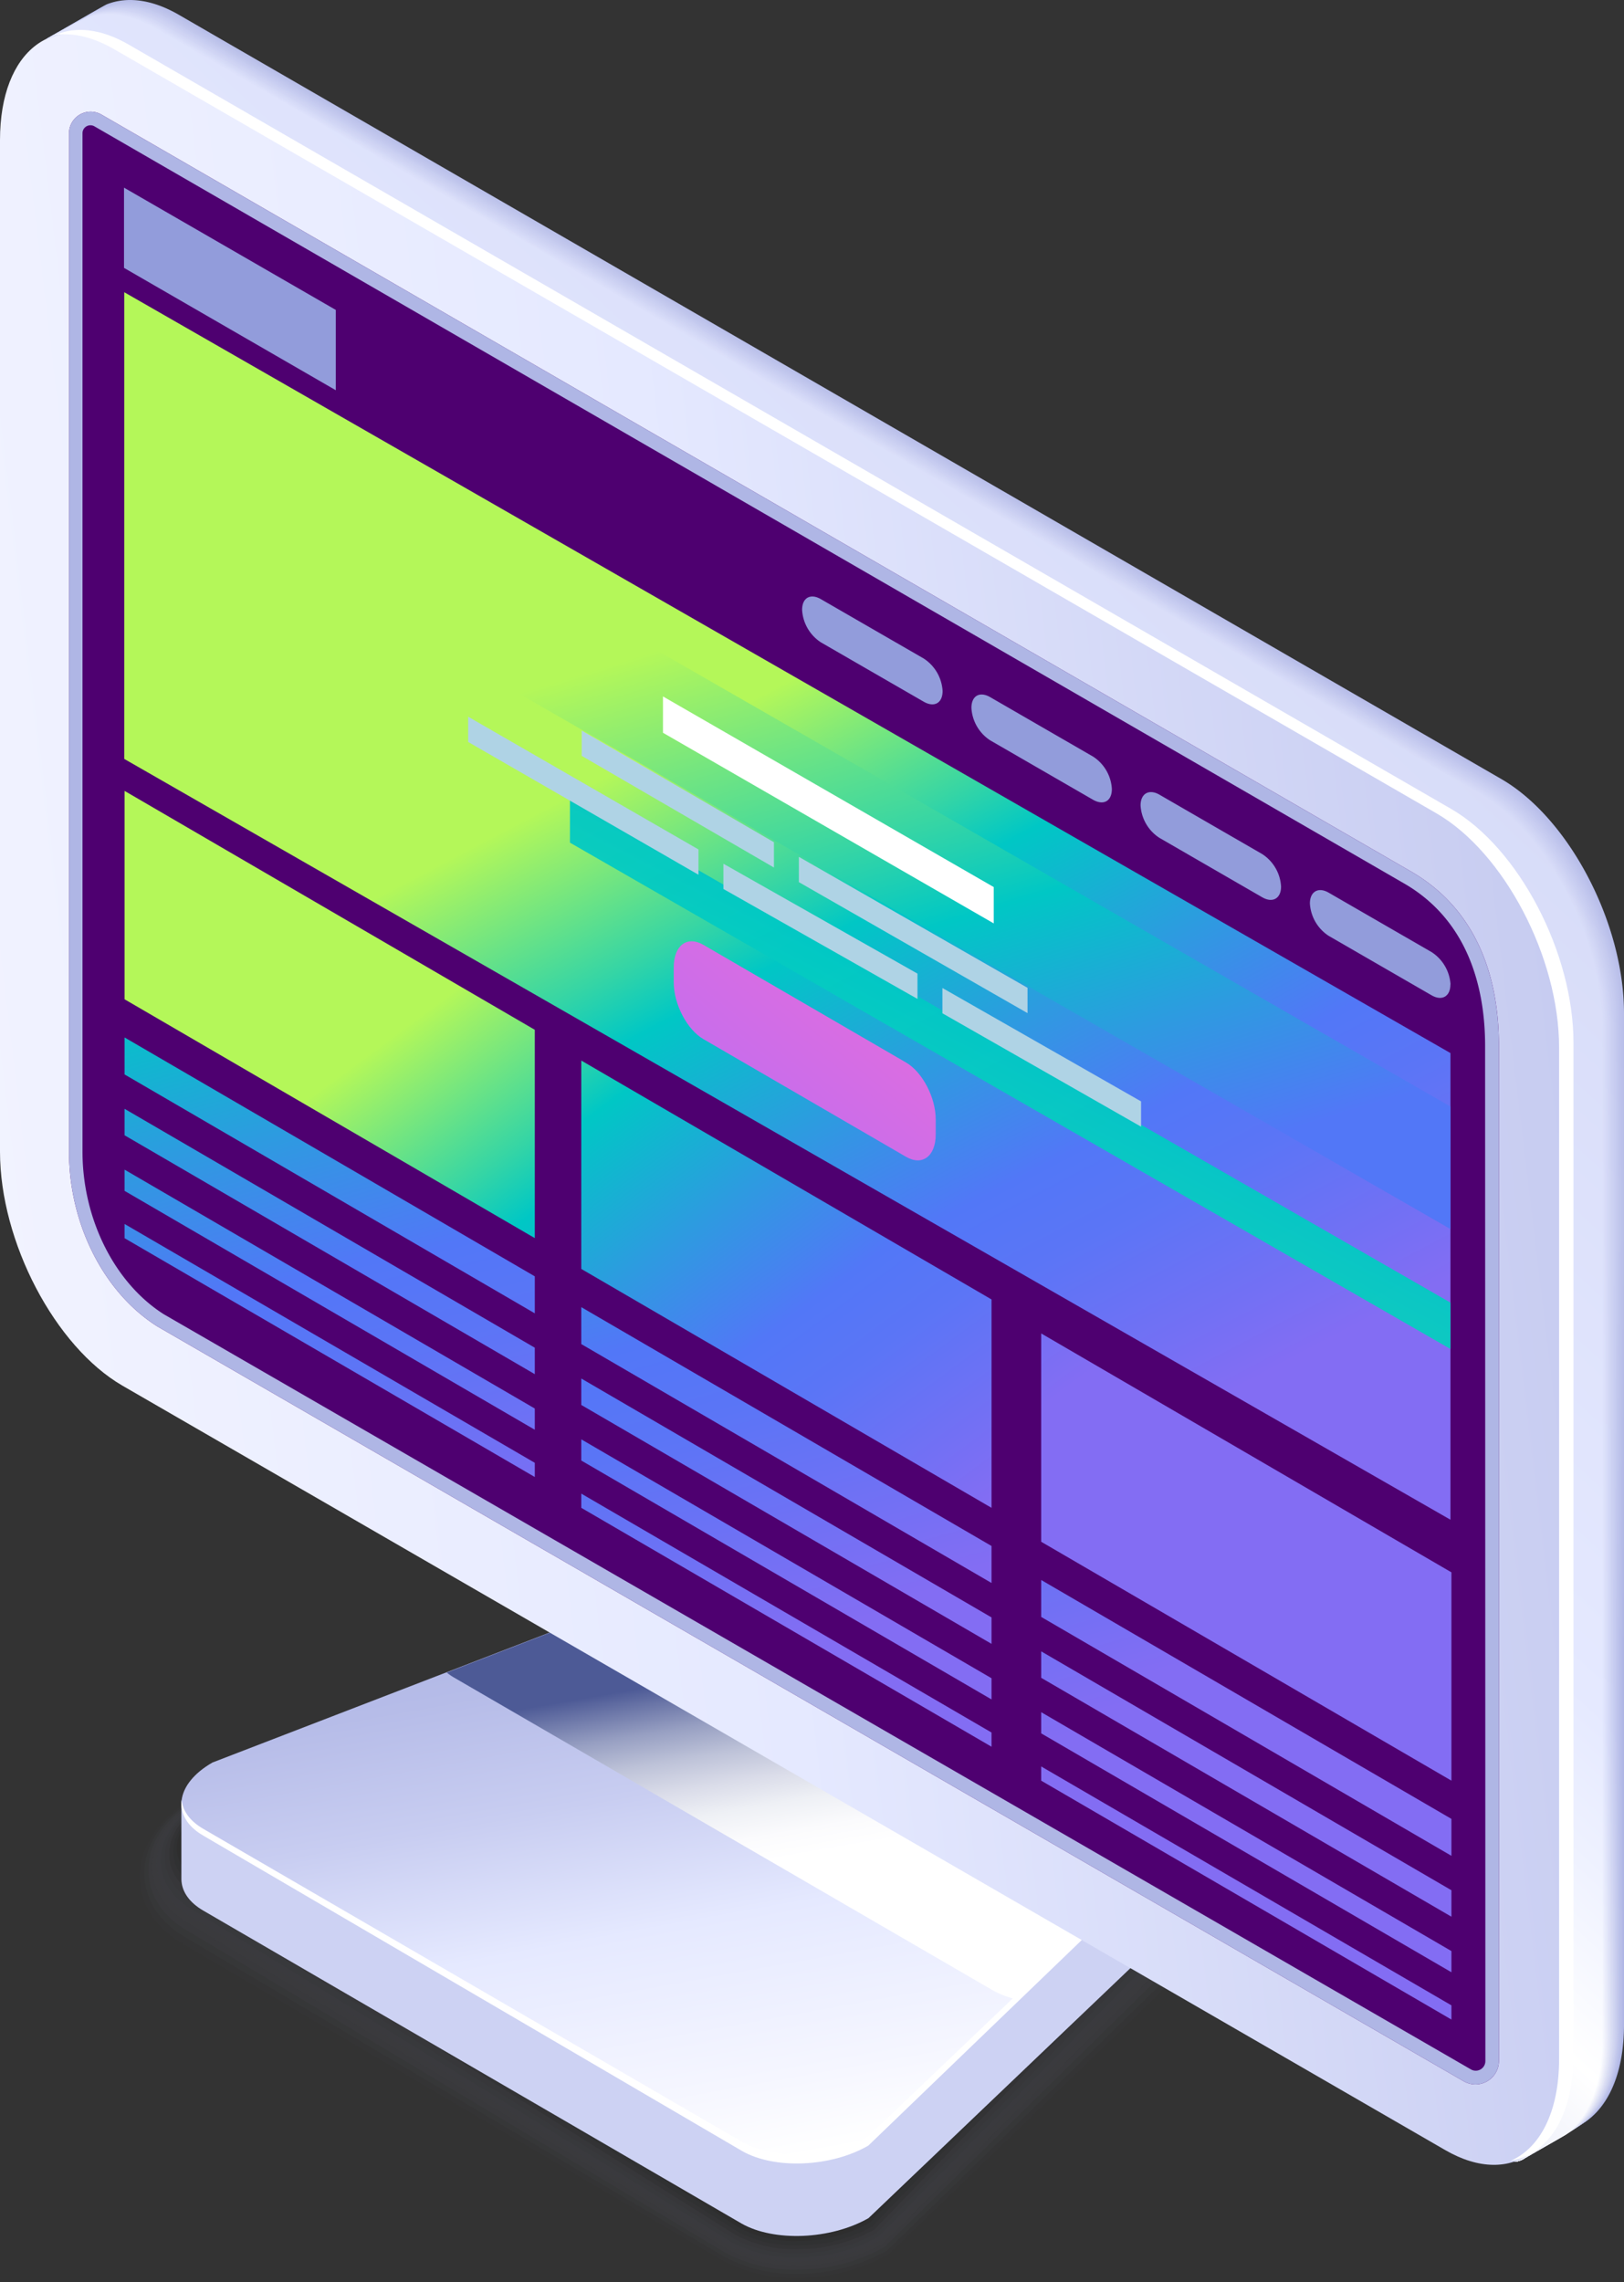 <svg xmlns="http://www.w3.org/2000/svg" xmlns:xlink="http://www.w3.org/1999/xlink" width="280.145" height="393.561" viewBox="0 0 280.145 393.561">
  <rect x="0" y="0" width="280.145" height="393.561" fill="#333333" stroke="none"/>
  <defs>
    <linearGradient id="linear-gradient" x1="20.508" y1="0.5" x2="19.454" y2="0.5" gradientUnits="objectBoundingBox">
      <stop offset="0" stop-color="#cdd2f3"/>
      <stop offset="0.43" stop-color="#e5e9ff"/>
      <stop offset="0.48" stop-color="#eff2ff"/>
      <stop offset="0.54" stop-color="#fff"/>
      <stop offset="0.59" stop-color="#ebedf9"/>
      <stop offset="0.7" stop-color="#b9bfe8"/>
      <stop offset="0.72" stop-color="#afb6e5"/>
      <stop offset="0.91" stop-color="#afb6e5"/>
      <stop offset="0.95" stop-color="#bac0ea"/>
      <stop offset="1" stop-color="#cdd2f3"/>
    </linearGradient>
    <linearGradient id="linear-gradient-2" x1="0.613" y1="-0.009" x2="0.892" y2="0.896" gradientUnits="objectBoundingBox">
      <stop offset="0" stop-color="#afb6e5"/>
      <stop offset="0.14" stop-color="#b6bce8"/>
      <stop offset="0.35" stop-color="#c8cdf1"/>
      <stop offset="0.58" stop-color="#e5e9ff"/>
      <stop offset="0.86" stop-color="#f5f6ff"/>
      <stop offset="1" stop-color="#fff"/>
    </linearGradient>
    <linearGradient id="linear-gradient-3" x1="0.393" y1="0.15" x2="0.555" y2="0.69" gradientUnits="objectBoundingBox">
      <stop offset="0.18" stop-color="#4d5a96"/>
      <stop offset="0.25" stop-color="#6a75a7"/>
      <stop offset="0.36" stop-color="#979fc2"/>
      <stop offset="0.48" stop-color="#bdc2d8"/>
      <stop offset="0.6" stop-color="#dadce9"/>
      <stop offset="0.71" stop-color="#eef0f5"/>
      <stop offset="0.83" stop-color="#fbfbfd"/>
      <stop offset="0.93" stop-color="#fff"/>
    </linearGradient>
    <linearGradient id="linear-gradient-4" x1="1.723" y1="0.308" x2="-0.447" y2="0.659" xlink:href="#linear-gradient-2"/>
    <linearGradient id="linear-gradient-5" x1="14.68" y1="0.004" x2="13.707" y2="1.066" gradientUnits="objectBoundingBox">
      <stop offset="0.01" stop-color="#273b98"/>
      <stop offset="0.23" stop-color="#2f2ba2"/>
      <stop offset="0.4" stop-color="#361cac"/>
      <stop offset="0.77" stop-color="#440b89"/>
      <stop offset="1" stop-color="#4e0070"/>
    </linearGradient>
    <linearGradient id="linear-gradient-6" x1="0.688" y1="-0.09" x2="-0.049" y2="0.989" gradientUnits="objectBoundingBox">
      <stop offset="0" stop-color="#b3bae7"/>
      <stop offset="0.19" stop-color="#b7bde9"/>
      <stop offset="0.28" stop-color="#bac0e9"/>
      <stop offset="0.41" stop-color="#afb6e5"/>
      <stop offset="0.91" stop-color="#afb6e5"/>
      <stop offset="1" stop-color="#b3bae7"/>
    </linearGradient>
    <linearGradient id="linear-gradient-7" x1="0.689" y1="-0.09" x2="-0.049" y2="0.989" gradientUnits="objectBoundingBox">
      <stop offset="0" stop-color="#b4bbe8"/>
      <stop offset="0.19" stop-color="#b9beea"/>
      <stop offset="0.28" stop-color="#bcc2ea"/>
      <stop offset="0.41" stop-color="#b2b8e6"/>
      <stop offset="0.43" stop-color="#b2b8e6"/>
      <stop offset="0.54" stop-color="#b3b9e6"/>
      <stop offset="0.72" stop-color="#afb6e5"/>
      <stop offset="0.91" stop-color="#afb6e5"/>
      <stop offset="1" stop-color="#b4bbe8"/>
    </linearGradient>
    <linearGradient id="linear-gradient-8" x1="0.69" y1="-0.09" x2="-0.049" y2="0.989" gradientUnits="objectBoundingBox">
      <stop offset="0" stop-color="#b5bce8"/>
      <stop offset="0.19" stop-color="#bac0ea"/>
      <stop offset="0.28" stop-color="#bdc3eb"/>
      <stop offset="0.41" stop-color="#b4bbe7"/>
      <stop offset="0.43" stop-color="#b4bbe7"/>
      <stop offset="0.54" stop-color="#b7bde7"/>
      <stop offset="0.72" stop-color="#afb6e5"/>
      <stop offset="0.91" stop-color="#afb6e5"/>
      <stop offset="1" stop-color="#b5bce8"/>
    </linearGradient>
    <linearGradient id="linear-gradient-9" x1="0.691" y1="-0.09" x2="-0.048" y2="0.989" gradientUnits="objectBoundingBox">
      <stop offset="0" stop-color="#b7bde9"/>
      <stop offset="0.19" stop-color="#bcc1eb"/>
      <stop offset="0.28" stop-color="#bfc5ec"/>
      <stop offset="0.41" stop-color="#b7bde9"/>
      <stop offset="0.43" stop-color="#b7bde9"/>
      <stop offset="0.54" stop-color="#bac0e9"/>
      <stop offset="0.72" stop-color="#afb6e5"/>
      <stop offset="0.91" stop-color="#afb6e5"/>
      <stop offset="1" stop-color="#b7bde9"/>
    </linearGradient>
    <linearGradient id="linear-gradient-10" x1="0.691" y1="-0.091" x2="-0.048" y2="0.99" gradientUnits="objectBoundingBox">
      <stop offset="0" stop-color="#b8bfe9"/>
      <stop offset="0.19" stop-color="#bdc3ec"/>
      <stop offset="0.28" stop-color="#c1c6ec"/>
      <stop offset="0.41" stop-color="#b9c0ea"/>
      <stop offset="0.43" stop-color="#b9c0ea"/>
      <stop offset="0.54" stop-color="#bec4ea"/>
      <stop offset="0.72" stop-color="#afb6e5"/>
      <stop offset="0.91" stop-color="#afb6e5"/>
      <stop offset="1" stop-color="#b8bfe9"/>
    </linearGradient>
    <linearGradient id="linear-gradient-11" x1="0.692" y1="-0.091" x2="-0.048" y2="0.99" gradientUnits="objectBoundingBox">
      <stop offset="0" stop-color="#b9c0ea"/>
      <stop offset="0.19" stop-color="#bfc4ed"/>
      <stop offset="0.28" stop-color="#c2c8ed"/>
      <stop offset="0.41" stop-color="#bcc2eb"/>
      <stop offset="0.43" stop-color="#bcc2eb"/>
      <stop offset="0.54" stop-color="#c2c7eb"/>
      <stop offset="0.72" stop-color="#afb6e5"/>
      <stop offset="0.91" stop-color="#afb6e5"/>
      <stop offset="1" stop-color="#b9c0ea"/>
    </linearGradient>
    <linearGradient id="linear-gradient-12" x1="0.693" y1="-0.091" x2="-0.047" y2="0.99" gradientUnits="objectBoundingBox">
      <stop offset="0" stop-color="#bac1ea"/>
      <stop offset="0.19" stop-color="#c0c6ed"/>
      <stop offset="0.28" stop-color="#c4c9ee"/>
      <stop offset="0.41" stop-color="#bec4ec"/>
      <stop offset="0.43" stop-color="#bec5ec"/>
      <stop offset="0.54" stop-color="#c6cbec"/>
      <stop offset="0.7" stop-color="#b2b9e6"/>
      <stop offset="0.72" stop-color="#afb6e5"/>
      <stop offset="0.91" stop-color="#afb6e5"/>
      <stop offset="1" stop-color="#bac1ea"/>
    </linearGradient>
    <linearGradient id="linear-gradient-13" x1="0.694" y1="-0.091" x2="-0.047" y2="0.99" gradientUnits="objectBoundingBox">
      <stop offset="0" stop-color="#bcc2eb"/>
      <stop offset="0.19" stop-color="#c2c7ee"/>
      <stop offset="0.28" stop-color="#c6cbef"/>
      <stop offset="0.41" stop-color="#c1c7ed"/>
      <stop offset="0.43" stop-color="#c1c7ee"/>
      <stop offset="0.54" stop-color="#caceee"/>
      <stop offset="0.68" stop-color="#b6bde7"/>
      <stop offset="0.72" stop-color="#afb6e5"/>
      <stop offset="0.91" stop-color="#afb6e5"/>
      <stop offset="0.99" stop-color="#bac0ea"/>
      <stop offset="1" stop-color="#bcc2eb"/>
    </linearGradient>
    <linearGradient id="linear-gradient-14" x1="0.694" y1="-0.091" x2="-0.047" y2="0.99" gradientUnits="objectBoundingBox">
      <stop offset="0" stop-color="#bdc3ec"/>
      <stop offset="0.19" stop-color="#c4c9ef"/>
      <stop offset="0.28" stop-color="#c7cdf0"/>
      <stop offset="0.41" stop-color="#c3c9ef"/>
      <stop offset="0.43" stop-color="#c4c9ef"/>
      <stop offset="0.54" stop-color="#cdd2ef"/>
      <stop offset="0.66" stop-color="#b9c0e8"/>
      <stop offset="0.72" stop-color="#afb6e5"/>
      <stop offset="0.91" stop-color="#afb6e5"/>
      <stop offset="0.98" stop-color="#bac0ea"/>
      <stop offset="1" stop-color="#bdc3ec"/>
    </linearGradient>
    <linearGradient id="linear-gradient-15" x1="0.695" y1="-0.091" x2="-0.047" y2="0.99" gradientUnits="objectBoundingBox">
      <stop offset="0" stop-color="#bec4ec"/>
      <stop offset="0.19" stop-color="#c5caef"/>
      <stop offset="0.28" stop-color="#c9cef1"/>
      <stop offset="0.41" stop-color="#c6cbf0"/>
      <stop offset="0.43" stop-color="#c6ccf0"/>
      <stop offset="0.53" stop-color="#d0d4f0"/>
      <stop offset="0.54" stop-color="#d1d5f0"/>
      <stop offset="0.65" stop-color="#bdc3ea"/>
      <stop offset="0.72" stop-color="#afb6e5"/>
      <stop offset="0.91" stop-color="#afb6e5"/>
      <stop offset="0.98" stop-color="#bac0ea"/>
      <stop offset="1" stop-color="#bec4ec"/>
    </linearGradient>
    <linearGradient id="linear-gradient-16" x1="0.696" y1="-0.092" x2="-0.046" y2="0.99" gradientUnits="objectBoundingBox">
      <stop offset="0" stop-color="#bfc5ed"/>
      <stop offset="0.19" stop-color="#c7ccf0"/>
      <stop offset="0.28" stop-color="#cbd0f2"/>
      <stop offset="0.41" stop-color="#c8cef1"/>
      <stop offset="0.43" stop-color="#c9cef1"/>
      <stop offset="0.52" stop-color="#d3d7f1"/>
      <stop offset="0.54" stop-color="#d5d9f1"/>
      <stop offset="0.64" stop-color="#c1c7eb"/>
      <stop offset="0.72" stop-color="#afb6e5"/>
      <stop offset="0.91" stop-color="#afb6e5"/>
      <stop offset="0.98" stop-color="#bac0ea"/>
      <stop offset="1" stop-color="#bfc5ed"/>
    </linearGradient>
    <linearGradient id="linear-gradient-17" x1="0.697" y1="-0.092" x2="-0.046" y2="0.99" gradientUnits="objectBoundingBox">
      <stop offset="0" stop-color="#c1c7ed"/>
      <stop offset="0.19" stop-color="#c8cdf1"/>
      <stop offset="0.28" stop-color="#ccd1f2"/>
      <stop offset="0.41" stop-color="#cbd0f2"/>
      <stop offset="0.43" stop-color="#cbd1f3"/>
      <stop offset="0.51" stop-color="#d5d9f3"/>
      <stop offset="0.54" stop-color="#d9dcf3"/>
      <stop offset="0.63" stop-color="#c5caec"/>
      <stop offset="0.72" stop-color="#afb6e5"/>
      <stop offset="0.91" stop-color="#afb6e5"/>
      <stop offset="0.97" stop-color="#bac0ea"/>
      <stop offset="1" stop-color="#c1c7ed"/>
    </linearGradient>
    <linearGradient id="linear-gradient-18" x1="0.698" y1="-0.092" x2="-0.046" y2="0.991" gradientUnits="objectBoundingBox">
      <stop offset="0" stop-color="#c2c8ee"/>
      <stop offset="0.19" stop-color="#cacff2"/>
      <stop offset="0.28" stop-color="#ced3f3"/>
      <stop offset="0.41" stop-color="#cdd3f3"/>
      <stop offset="0.43" stop-color="#ced3f4"/>
      <stop offset="0.51" stop-color="#d8dcf4"/>
      <stop offset="0.54" stop-color="#dde0f4"/>
      <stop offset="0.62" stop-color="#c9ceee"/>
      <stop offset="0.72" stop-color="#afb6e5"/>
      <stop offset="0.91" stop-color="#afb6e5"/>
      <stop offset="0.97" stop-color="#bac0ea"/>
      <stop offset="1" stop-color="#c2c8ee"/>
    </linearGradient>
    <linearGradient id="linear-gradient-19" x1="0.698" y1="-0.092" x2="-0.045" y2="0.991" gradientUnits="objectBoundingBox">
      <stop offset="0" stop-color="#c3c9ee"/>
      <stop offset="0.19" stop-color="#cbd0f2"/>
      <stop offset="0.28" stop-color="#d0d4f4"/>
      <stop offset="0.41" stop-color="#d0d5f4"/>
      <stop offset="0.43" stop-color="#d0d6f5"/>
      <stop offset="0.5" stop-color="#dadef5"/>
      <stop offset="0.54" stop-color="#e1e3f5"/>
      <stop offset="0.62" stop-color="#cdd1ef"/>
      <stop offset="0.72" stop-color="#afb6e5"/>
      <stop offset="0.91" stop-color="#afb6e5"/>
      <stop offset="0.97" stop-color="#bac0ea"/>
      <stop offset="1" stop-color="#c3c9ee"/>
    </linearGradient>
    <linearGradient id="linear-gradient-20" x1="0.699" y1="-0.092" x2="-0.045" y2="0.991" gradientUnits="objectBoundingBox">
      <stop offset="0" stop-color="#c4caef"/>
      <stop offset="0.19" stop-color="#cdd2f3"/>
      <stop offset="0.28" stop-color="#d1d6f5"/>
      <stop offset="0.41" stop-color="#d2d7f6"/>
      <stop offset="0.43" stop-color="#d3d8f6"/>
      <stop offset="0.5" stop-color="#dde1f6"/>
      <stop offset="0.54" stop-color="#e4e7f6"/>
      <stop offset="0.61" stop-color="#d0d5f0"/>
      <stop offset="0.72" stop-color="#afb6e5"/>
      <stop offset="0.91" stop-color="#afb6e5"/>
      <stop offset="0.96" stop-color="#bac0ea"/>
      <stop offset="1" stop-color="#c4caef"/>
    </linearGradient>
    <linearGradient id="linear-gradient-21" x1="0.7" y1="-0.092" x2="-0.045" y2="0.991" gradientUnits="objectBoundingBox">
      <stop offset="0" stop-color="#c6cbf0"/>
      <stop offset="0.19" stop-color="#cfd3f4"/>
      <stop offset="0.28" stop-color="#d3d8f6"/>
      <stop offset="0.41" stop-color="#d5daf7"/>
      <stop offset="0.43" stop-color="#d6daf8"/>
      <stop offset="0.5" stop-color="#e0e3f8"/>
      <stop offset="0.54" stop-color="#e8eaf8"/>
      <stop offset="0.61" stop-color="#d4d8f1"/>
      <stop offset="0.72" stop-color="#afb6e5"/>
      <stop offset="0.91" stop-color="#afb6e5"/>
      <stop offset="0.96" stop-color="#bac0ea"/>
      <stop offset="1" stop-color="#c6cbf0"/>
    </linearGradient>
    <linearGradient id="linear-gradient-22" x1="0.701" y1="-0.093" x2="-0.044" y2="0.991" gradientUnits="objectBoundingBox">
      <stop offset="0" stop-color="#c7ccf0"/>
      <stop offset="0.19" stop-color="#d0d5f4"/>
      <stop offset="0.28" stop-color="#d5d9f7"/>
      <stop offset="0.41" stop-color="#d7dcf8"/>
      <stop offset="0.43" stop-color="#d8ddf9"/>
      <stop offset="0.49" stop-color="#e2e6f9"/>
      <stop offset="0.54" stop-color="#eceef9"/>
      <stop offset="0.61" stop-color="#d8dcf3"/>
      <stop offset="0.72" stop-color="#afb6e5"/>
      <stop offset="0.91" stop-color="#afb6e5"/>
      <stop offset="0.96" stop-color="#bac0ea"/>
      <stop offset="1" stop-color="#c7ccf0"/>
    </linearGradient>
    <linearGradient id="linear-gradient-23" x1="0.701" y1="-0.093" x2="-0.044" y2="0.991" gradientUnits="objectBoundingBox">
      <stop offset="0" stop-color="#c8cdf1"/>
      <stop offset="0.19" stop-color="#d2d6f5"/>
      <stop offset="0.28" stop-color="#d6dbf8"/>
      <stop offset="0.41" stop-color="#dadef9"/>
      <stop offset="0.43" stop-color="#dbdffa"/>
      <stop offset="0.49" stop-color="#e5e8fa"/>
      <stop offset="0.54" stop-color="#f0f1fa"/>
      <stop offset="0.6" stop-color="#dcdff4"/>
      <stop offset="0.72" stop-color="#afb6e5"/>
      <stop offset="0.91" stop-color="#afb6e5"/>
      <stop offset="0.96" stop-color="#bac0ea"/>
      <stop offset="1" stop-color="#c8cdf1"/>
    </linearGradient>
    <linearGradient id="linear-gradient-24" x1="0.702" y1="-0.093" x2="-0.044" y2="0.991" gradientUnits="objectBoundingBox">
      <stop offset="0" stop-color="#c9cff1"/>
      <stop offset="0.19" stop-color="#d3d8f6"/>
      <stop offset="0.28" stop-color="#d8dcf8"/>
      <stop offset="0.41" stop-color="#dce1fa"/>
      <stop offset="0.43" stop-color="#dde2fb"/>
      <stop offset="0.49" stop-color="#e7eafb"/>
      <stop offset="0.54" stop-color="#f4f5fb"/>
      <stop offset="0.6" stop-color="#e0e3f5"/>
      <stop offset="0.72" stop-color="#afb6e5"/>
      <stop offset="0.91" stop-color="#afb6e5"/>
      <stop offset="0.96" stop-color="#bac0ea"/>
      <stop offset="1" stop-color="#c9cff1"/>
    </linearGradient>
    <linearGradient id="linear-gradient-25" x1="0.703" y1="-0.093" x2="-0.043" y2="0.991" gradientUnits="objectBoundingBox">
      <stop offset="0" stop-color="#cbd0f2"/>
      <stop offset="0.19" stop-color="#d5d9f7"/>
      <stop offset="0.28" stop-color="#dadef9"/>
      <stop offset="0.41" stop-color="#dfe3fc"/>
      <stop offset="0.43" stop-color="#e0e4fd"/>
      <stop offset="0.49" stop-color="#eaedfd"/>
      <stop offset="0.54" stop-color="#f7f8fd"/>
      <stop offset="0.6" stop-color="#e3e6f6"/>
      <stop offset="0.72" stop-color="#b1b8e6"/>
      <stop offset="0.72" stop-color="#afb6e5"/>
      <stop offset="0.91" stop-color="#afb6e5"/>
      <stop offset="0.95" stop-color="#bac0ea"/>
      <stop offset="1" stop-color="#cbd0f2"/>
    </linearGradient>
    <linearGradient id="linear-gradient-26" x1="0.704" y1="-0.093" x2="-0.043" y2="0.992" gradientUnits="objectBoundingBox">
      <stop offset="0" stop-color="#ccd1f2"/>
      <stop offset="0.19" stop-color="#d6dbf7"/>
      <stop offset="0.28" stop-color="#dbdffa"/>
      <stop offset="0.41" stop-color="#e1e6fd"/>
      <stop offset="0.43" stop-color="#e2e7fe"/>
      <stop offset="0.48" stop-color="#eceffe"/>
      <stop offset="0.54" stop-color="#fbfcfe"/>
      <stop offset="0.59" stop-color="#e7eaf8"/>
      <stop offset="0.71" stop-color="#b5bbe7"/>
      <stop offset="0.72" stop-color="#afb6e5"/>
      <stop offset="0.91" stop-color="#afb6e5"/>
      <stop offset="0.95" stop-color="#bac0ea"/>
      <stop offset="1" stop-color="#ccd1f2"/>
    </linearGradient>
    <linearGradient id="linear-gradient-27" x1="0.705" y1="-0.093" x2="-0.043" y2="0.992" xlink:href="#linear-gradient"/>
    <linearGradient id="linear-gradient-28" x1="1.845" y1="-1.919" x2="3.045" y2="0.963" gradientUnits="objectBoundingBox">
      <stop offset="0.01" stop-color="#b4f759"/>
      <stop offset="0.07" stop-color="#90ed6f"/>
      <stop offset="0.22" stop-color="#35d5a5"/>
      <stop offset="0.3" stop-color="#00c7c5"/>
      <stop offset="0.49" stop-color="#2d9be0"/>
      <stop offset="0.66" stop-color="#5277f7"/>
      <stop offset="0.76" stop-color="#5b75f6"/>
      <stop offset="0.91" stop-color="#7370f4"/>
      <stop offset="1" stop-color="#836df3"/>
    </linearGradient>
    <linearGradient id="linear-gradient-29" x1="1.773" y1="-2.195" x2="2.973" y2="0.801" xlink:href="#linear-gradient-28"/>
    <linearGradient id="linear-gradient-30" x1="1.71" y1="-2.41" x2="2.909" y2="0.645" xlink:href="#linear-gradient-28"/>
    <linearGradient id="linear-gradient-31" x1="2.177" y1="-0.501" x2="3.18" y2="0.986" xlink:href="#linear-gradient-28"/>
    <linearGradient id="linear-gradient-32" x1="-0.367" y1="-1.885" x2="0.832" y2="0.997" xlink:href="#linear-gradient-28"/>
    <linearGradient id="linear-gradient-33" x1="-0.439" y1="-2.159" x2="0.76" y2="0.837" xlink:href="#linear-gradient-28"/>
    <linearGradient id="linear-gradient-34" x1="-0.502" y1="-2.374" x2="0.697" y2="0.682" xlink:href="#linear-gradient-28"/>
    <linearGradient id="linear-gradient-35" x1="-0.038" y1="-0.483" x2="0.965" y2="1.004" xlink:href="#linear-gradient-28"/>
    <linearGradient id="linear-gradient-36" x1="-2.596" y1="-1.853" x2="-1.397" y2="1.029" xlink:href="#linear-gradient-28"/>
    <linearGradient id="linear-gradient-37" x1="-2.668" y1="-2.126" x2="-1.469" y2="0.869" xlink:href="#linear-gradient-28"/>
    <linearGradient id="linear-gradient-38" x1="-2.732" y1="-2.341" x2="-1.532" y2="0.715" xlink:href="#linear-gradient-28"/>
    <linearGradient id="linear-gradient-39" x1="1.654" y1="-2.637" x2="2.854" y2="0.504" xlink:href="#linear-gradient-28"/>
    <linearGradient id="linear-gradient-40" x1="-0.558" y1="-2.599" x2="0.641" y2="0.542" xlink:href="#linear-gradient-28"/>
    <linearGradient id="linear-gradient-41" x1="-2.787" y1="-2.565" x2="-1.588" y2="0.576" xlink:href="#linear-gradient-28"/>
    <linearGradient id="linear-gradient-42" x1="-2.269" y1="-0.467" x2="-1.266" y2="1.02" xlink:href="#linear-gradient-28"/>
    <linearGradient id="linear-gradient-43" x1="0.445" y1="0.339" x2="0.783" y2="0.928" xlink:href="#linear-gradient-28"/>
    <linearGradient id="linear-gradient-44" x1="0.394" y1="0.298" x2="0.694" y2="0.962" gradientUnits="objectBoundingBox">
      <stop offset="0.01" stop-color="#b4f759"/>
      <stop offset="0.12" stop-color="#90ed6f"/>
      <stop offset="0.39" stop-color="#35d5a5"/>
      <stop offset="0.54" stop-color="#00c7c5"/>
      <stop offset="0.78" stop-color="#2d9be0"/>
      <stop offset="1" stop-color="#5277f7"/>
    </linearGradient>
    <linearGradient id="linear-gradient-45" x1="-1.265" y1="2.086" x2="0.872" y2="-0.492" gradientUnits="objectBoundingBox">
      <stop offset="0" stop-color="#ffe585"/>
      <stop offset="0.11" stop-color="#dbee70"/>
      <stop offset="0.23" stop-color="#b4f759"/>
      <stop offset="0.29" stop-color="#90f36c"/>
      <stop offset="0.44" stop-color="#35ea9d"/>
      <stop offset="0.46" stop-color="#2be9a3"/>
      <stop offset="0.68" stop-color="#07cdbf"/>
      <stop offset="0.72" stop-color="#00c7c5"/>
      <stop offset="0.78" stop-color="#09beca"/>
      <stop offset="0.86" stop-color="#21a7d9"/>
      <stop offset="0.97" stop-color="#4881f1"/>
      <stop offset="1" stop-color="#5277f7"/>
    </linearGradient>
    <linearGradient id="linear-gradient-46" x1="-0.024" y1="1.115" x2="1.154" y2="-0.133" gradientUnits="objectBoundingBox">
      <stop offset="0.04" stop-color="#bb6df3"/>
      <stop offset="0.36" stop-color="#ca6dea"/>
      <stop offset="0.99" stop-color="#f36dd4"/>
      <stop offset="1" stop-color="#f36dd4"/>
    </linearGradient>
  </defs>
  <g id="PC4-03" transform="translate(0)">
    <g id="Layer_1" data-name="Layer 1" transform="translate(0)">
      <g id="Grupo_2851" data-name="Grupo 2851" transform="translate(23.473 274.756)" opacity="0.15">
        <path id="Trazado_2119" data-name="Trazado 2119" d="M176.573,378.882a26.781,26.781,0,0,1-13.374-3.233L70.3,321.7c-4.881-2.81-7.669-7.268-7.669-12.222,0-5.43,3.37-10.49,9.243-13.881L153.4,264.221a32.97,32.97,0,0,1,16.247-4.131,26.781,26.781,0,0,1,13.385,3.243l62.433,36.572c4.881,2.821,7.68,7.279,7.68,12.233,0,5.419-3.37,10.479-9.243,13.87l-51.066,48.742a32.97,32.97,0,0,1-16.258,4.13Z" transform="translate(-62.63 -260.084)" fill="#afb6e5" opacity="0"/>
        <path id="Trazado_2120" data-name="Trazado 2120" d="M72.735,295.649l81.522-31.364a32.316,32.316,0,0,1,16.173-4.014,30.552,30.552,0,0,1,7.057.909,26,26,0,0,1,6.18,2.493l60.214,35.3,1.828,1.057a13,13,0,0,1,6.687,12.159c-.275,4.923-3.993,10.564-9.328,13.606l-50.147,48.3a32.284,32.284,0,0,1-15.846,4.035,26.178,26.178,0,0,1-13.068-3.169l-92.889-54.5c-4.69-2.7-7.342-6.951-7.321-11.62C63.872,303.72,67.1,298.9,72.735,295.649Z" transform="translate(-63.143 -260.073)" fill="#9fa5d0" opacity="0.09"/>
        <path id="Trazado_2121" data-name="Trazado 2121" d="M73.255,295.7l81.522-31.354a31.545,31.545,0,0,1,16.1-3.909,27.107,27.107,0,0,1,13.1,3.581l59.94,35.115c.116.063,1.722,1.056,1.806,1.056a11.853,11.853,0,0,1,5.694,12.075c-.486,4.416-4.6,10.564-9.4,13.342L192.8,373.454a31.439,31.439,0,0,1-15.434,3.983,25.429,25.429,0,0,1-12.74-3.032l-92.9-55.049c-4.49-2.6-7-6.634-6.962-11.1C64.772,303.394,67.856,298.819,73.255,295.7Z" transform="translate(-63.303 -260.064)" fill="#8f95bb" opacity="0.18"/>
        <path id="Trazado_2122" data-name="Trazado 2122" d="M73.967,295.757,155.542,264.4a30.773,30.773,0,0,1,16.015-3.792,28.89,28.89,0,0,1,6.919,1.12,35.132,35.132,0,0,1,6.043,2.63l59.57,34.924c.169.106,1.659.993,1.785,1.056,4.564,2.947,5.493,7.3,4.7,12.011-.655,3.888-5.208,10.564-9.508,13.057l-48.3,47.411a30.636,30.636,0,0,1-15.043,3.9,24.856,24.856,0,0,1-12.434-2.937L72.4,318.185c-4.3-2.483-6.676-6.338-6.6-10.564C65.865,303.068,68.812,298.736,73.967,295.757Z" transform="translate(-63.668 -260.055)" fill="#7f84a7" opacity="0.27"/>
        <path id="Trazado_2123" data-name="Trazado 2123" d="M74.079,295.812,155.6,264.459a30.171,30.171,0,0,1,15.952-3.687,29.273,29.273,0,0,1,6.856,1.236,39.788,39.788,0,0,1,5.958,2.7l59.285,34.734c.232.127,1.6.961,1.775,1.109,4.447,2.99,5.8,7.585,3.708,11.937,0,3.454-5.831,10.627-9.571,12.793l-47.369,46.967A30.064,30.064,0,0,1,177.51,376a24.234,24.234,0,0,1-12.106-2.842L72.5,317c-4.109-2.377-6.338-6.011-6.243-9.983C66.357,302.742,69.156,298.665,74.079,295.812Z" transform="translate(-63.42 -260.047)" fill="#6f7492" opacity="0.36"/>
        <path id="Trazado_2124" data-name="Trazado 2124" d="M74.417,295.868,155.949,264.5a29.442,29.442,0,0,1,15.846-3.571,28.39,28.39,0,0,1,6.782,1.342,47.986,47.986,0,0,1,5.895,2.778l58.947,34.533c.285.169,1.542.93,1.754,1.12,4.352,3.042,5.282,7.659,2.725,11.863,0,2.968-6.444,10.67-9.655,12.518l-46.481,46.534a29.378,29.378,0,0,1-14.293,3.655,23.547,23.547,0,0,1-11.779-2.747l-92.8-56.686c-3.919-2.261-6-5.694-5.884-9.423C67.075,302.417,69.716,298.582,74.417,295.868Z" transform="translate(-63.409 -260.039)" fill="#5f637d" opacity="0.45"/>
        <path id="Trazado_2125" data-name="Trazado 2125" d="M74.678,295.932l81.564-31.364a28.872,28.872,0,0,1,15.846-3.454,27.473,27.473,0,0,1,6.719,1.447,63.266,63.266,0,0,1,5.821,2.842l58.535,34.343a18.417,18.417,0,0,1,1.743,1.141c4.226,3.074,4.859,7.733,1.732,11.789,0,2.461-7.067,10.7-9.729,12.244l-45.531,46.09a28.712,28.712,0,0,1-13.9,3.56A22.892,22.892,0,0,1,166,371.919L73.115,314.673c-3.729-2.113-5.673-5.377-5.536-8.853C67.717,302.091,70.231,298.5,74.678,295.932Z" transform="translate(-63.312 -260.03)" fill="#505368" opacity="0.55"/>
        <path id="Trazado_2126" data-name="Trazado 2126" d="M74.883,295.987l81.532-31.364a28.248,28.248,0,0,1,15.73-3.338,27.546,27.546,0,0,1,6.655,1.553c.813.275,5.071,2.525,5.747,2.916l58.292,34.153a18.025,18.025,0,0,1,1.722,1.141c4.13,3.169,4.384,7.807.739,11.715,0,1.975-7.68,10.743-9.814,11.969l-44.612,45.657a28.037,28.037,0,0,1-13.511,3.465,22.184,22.184,0,0,1-11.145-2.557l-92.9-57.8c-3.539-2.049-5.282-5.06-5.176-8.293C68.312,301.766,70.679,298.417,74.883,295.987Z" transform="translate(-63.168 -260.021)" fill="#404253" opacity="0.64"/>
        <path id="Trazado_2127" data-name="Trazado 2127" d="M75.034,296.043l81.522-31.364a27.71,27.71,0,0,1,15.656-3.233,27.13,27.13,0,0,1,6.592,1.669c.613.211,5.166,2.694,5.673,2.979l57.964,33.974a14.056,14.056,0,0,1,1.7,1.151c4.035,3.169,3.93,7.891-.243,11.62,0,1.479-8.293,10.775-9.9,11.7l-43.682,45.245a27.466,27.466,0,0,1-13.12,3.37,21.687,21.687,0,0,1-10.839-2.472L73.492,312.322c-3.349-1.923-5.007-4.733-4.817-7.722C68.833,301.441,71.062,298.335,75.034,296.043Z" transform="translate(-62.96 -260.013)" fill="#30323e" opacity="0.73"/>
        <path id="Trazado_2128" data-name="Trazado 2128" d="M75.137,296.1l81.554-31.364a27.044,27.044,0,0,1,15.582-3.116,26.413,26.413,0,0,1,6.518,1.775c.412.148,5.282,2.863,5.6,3.053l57.637,33.8a13.113,13.113,0,0,1,1.69,1.152c3.919,3.169,3.454,7.965-1.236,11.62,0,.982-8.916,10.807-9.983,11.42l-42.763,44.78a26.5,26.5,0,0,1-12.73,3.264,20.779,20.779,0,0,1-10.511-2.366l-92.9-58.894c-3.169-1.817-4.659-4.416-4.458-7.162S71.4,298.253,75.137,296.1Z" transform="translate(-62.703 -260.005)" fill="#20212a" opacity="0.82"/>
        <path id="Trazado_2129" data-name="Trazado 2129" d="M75.349,296.158,156.871,264.8a24.054,24.054,0,0,1,21.973-1.13c.2.074,5.356,3.021,5.525,3.169l57.309,33.53a11.452,11.452,0,0,1,1.658,1.162c3.824,3.264,3.011,8.029-2.271,11.5,0,.5-9.508,10.849-10.067,11.156l-41.844,44.368a25.86,25.86,0,0,1-12.328,3.169,20.241,20.241,0,0,1-10.2-2.271L73.732,310.018c-2.958-1.711-4.331-4.1-4.109-6.6S71.852,298.186,75.349,296.158Z" transform="translate(-62.566 -260.001)" fill="#101115" opacity="0.91"/>
        <path id="Trazado_2130" data-name="Trazado 2130" d="M166.675,368.8,73.8,308.811c-5.588-3.233-4.891-8.874,1.574-12.6l81.522-31.354c6.455-3.729,16.226-4.141,21.825-.908l62.412,36.583c5.6,3.222,4.891,8.863-1.563,12.592L188.5,367.9C182.035,371.624,172.263,372.036,166.675,368.8Z" transform="translate(-62.208 -259.989)"/>
      </g>
      <path id="Trazado_2131" data-name="Trazado 2131" d="M166.67,368.716,73.792,314.734c-2.493-1.447-3.729-3.359-3.771-5.377V296.3c0-2.451,1.849,1.806,5.345-.211l81.522-31.364c6.455-3.729,16.226-4.13,21.825-.9L241.125,300.4c1.87,1.056,3.169-3.5,3.708-2.039.158.486,0,12.941.063,13.448,0,2.5-1.754,5.166-5.282,7.236l-51.066,48.731C182.03,371.5,172.259,371.885,166.67,368.716Z" transform="translate(-38.73 14.76)" fill="url(#linear-gradient)"/>
      <path id="Trazado_2132" data-name="Trazado 2132" d="M166.675,356.124,73.8,302.174c-5.588-3.233-4.891-8.874,1.574-12.6l81.5-31.407c6.455-3.729,16.226-4.13,21.825-.9l62.433,36.615c5.6,3.233,4.891,8.874-1.563,12.6L188.5,355.215C182.035,358.944,172.263,359.356,166.675,356.124Z" transform="translate(-38.735 14.39)" fill="url(#linear-gradient-2)"/>
      <path id="Trazado_2133" data-name="Trazado 2133" d="M195.364,293.879l-62.433-36.572c-5.6-3.233-15.371-2.831-21.825.9L70.033,274.05a10.024,10.024,0,0,0,1.278.877L164.2,328.835a15.453,15.453,0,0,0,4.447,1.648l25.153-24C200.223,302.753,200.963,297.111,195.364,293.879Z" transform="translate(7.031 14.393)" fill="url(#linear-gradient-3)"/>
      <path id="Trazado_2134" data-name="Trazado 2134" d="M239.594,303.125l-51.066,48.742c-6.465,3.729-16.237,4.131-21.825.9l-92.878-53.95c-2.313-1.342-3.539-3.1-3.729-4.954-.3,2.282.93,4.511,3.729,6.127l92.9,54.362c5.588,3.233,15.36,2.831,21.825-.9L239.594,304.3c3.771-2.187,5.567-5.018,5.282-7.638C244.6,298.931,242.847,301.265,239.594,303.125Z" transform="translate(-38.763 16.577)" fill="#fff"/>
      <path id="Trazado_2135" data-name="Trazado 2135" d="M258.5,370.493,30.318,238.665C18.7,231.936,9.19,213.872,9.19,198.311V23.848c0-15.561,9.455-22.7,21.128-15.973L258.5,139.7c11.62,6.74,21.128,24.8,21.128,40.354V354.541C279.616,370.091,270.162,377.243,258.5,370.493Z" transform="translate(-9.19 0.307)" fill="url(#linear-gradient-4)"/>
      <path id="Trazado_2136" data-name="Trazado 2136" d="M260.548,357.628,35.621,227.692c-9.391-5.969-15.191-17.885-15.191-30.086V21.97a3.729,3.729,0,0,1,5.631-3.222l.666.38L251.9,149.244c11.177,6.444,15.191,17.885,15.191,30.086V354.406a4.046,4.046,0,0,1-6.043,3.507Z" transform="translate(-8.524 1.033)" fill="url(#linear-gradient-5)"/>
      <path id="Trazado_2137" data-name="Trazado 2137" d="M267.087,179.33V354.406a4.046,4.046,0,0,1-6.043,3.507l-.5-.285L35.621,227.692c-9.391-5.969-15.191-17.885-15.191-30.086V21.97a3.729,3.729,0,0,1,5.631-3.222l.666.38L251.9,149.244C263.073,155.688,267.087,167.129,267.087,179.33Zm-2.377,0c0-9.106-2.43-21.36-14.008-28.026L24.867,20.787a1.373,1.373,0,0,0-2.113,1.183v175.6c0,11.62,5.535,22.649,14.008,28.037l225.5,130.243a1.659,1.659,0,0,0,2.493-1.447Z" transform="translate(-8.524 1.033)" fill="#afb6e5"/>
      <path id="Trazado_2138" data-name="Trazado 2138" d="M251.02,134.363,22.839,2.536C18.223-.126,13.955-.634,10.479.719,10.036.888.423,6.487,0,6.719H0C3.613,4.965,8.176,5.293,13.152,8.166L241.333,139.993c11.62,6.74,21.128,24.8,21.128,40.354V354.843c0,9.708-3.687,16.131-9.286,17.959a3.444,3.444,0,0,0,1.849-.623c.264-.158,10.395-6.222,10.648-6.4,3.983-2.81,6.476-8.589,6.476-16.575V174.717C272.148,159.167,262.641,141.092,251.02,134.363Z" transform="translate(7.997 0.005)" fill="url(#linear-gradient-6)"/>
      <path id="Trazado_2139" data-name="Trazado 2139" d="M251.011,134.473,22.83,2.646C18.224-.016,13.945-.524,10.47.829,10.037,1.008.593,6.48.17,6.713h0C3.783,4.959,8.347,5.287,13.322,8.16L241.5,139.987c11.62,6.74,21.128,24.8,21.128,40.354V354.836c0,9.708-3.687,16.131-9.286,17.959a3.445,3.445,0,0,0,1.849-.623c.264-.158,10.215-6.106,10.469-6.286,3.972-2.81,6.465-8.588,6.465-16.575V174.827C272.128,159.277,262.673,141.2,251.011,134.473Z" transform="translate(7.837 0.011)" fill="url(#linear-gradient-7)"/>
      <path id="Trazado_2140" data-name="Trazado 2140" d="M250.98,134.583,22.8,2.755C18.225.093,13.957-.4,10.471.938,10.027,1.118.763,6.474.34,6.706h0C3.953,4.953,8.516,5.28,13.492,8.154L241.673,139.981c11.62,6.74,21.128,24.8,21.128,40.354V354.83c0,9.708-3.687,16.131-9.286,17.959a3.444,3.444,0,0,0,1.849-.623c.264-.158,10.036-5.99,10.289-6.169,3.951-2.81,6.444-8.578,6.444-16.575V174.937C272.1,159.387,262.643,141.322,250.98,134.583Z" transform="translate(7.689 0.018)" fill="url(#linear-gradient-8)"/>
      <path id="Trazado_2141" data-name="Trazado 2141" d="M250.972,134.693,22.791,2.865C18.175.2,13.907-.3,10.431,1.059,9.988,1.228.924,6.468.48,6.7h0C4.093,4.947,8.656,5.274,13.632,8.147L241.813,139.975c11.62,6.74,21.128,24.8,21.128,40.354v174.5c0,9.708-3.687,16.131-9.286,17.959a3.444,3.444,0,0,0,1.849-.623c.264-.158,9.856-5.874,10.11-6.053,4.014-2.81,6.507-8.578,6.507-16.575V175.047C272.089,159.5,262.635,141.432,250.972,134.693Z" transform="translate(7.517 0.024)" fill="url(#linear-gradient-9)"/>
      <path id="Trazado_2142" data-name="Trazado 2142" d="M250.982,134.8,22.8,2.975C18.185.313,13.917-.194,10.442,1.169,10,1.338,1.093,6.451.67,6.694h0C4.283,4.94,8.847,5.268,13.822,8.141L242,139.969c11.62,6.74,21.128,24.8,21.128,40.354V354.818c0,9.708-3.687,16.131-9.286,17.959a3.444,3.444,0,0,0,1.849-.623c.264-.158,9.677-5.757,9.93-5.937,4.025-2.842,6.486-8.578,6.486-16.575V175.157C272.11,159.607,262.656,141.532,250.982,134.8Z" transform="translate(7.327 0.03)" fill="url(#linear-gradient-10)"/>
      <path id="Trazado_2143" data-name="Trazado 2143" d="M250.941,134.91,22.792,3.135C18.175.473,13.908-.034,10.432,1.329,9.988,1.5,1.263,6.505.84,6.738h0C4.453,4.984,9.016,5.312,13.992,8.185L242.173,140.012c11.62,6.74,21.128,24.8,21.128,40.354V354.809c0,9.708-3.687,16.131-9.286,17.959a3.444,3.444,0,0,0,1.849-.623c.264-.158,9.508-5.641,9.761-5.821,3.93-2.81,6.433-8.578,6.433-16.575V175.264C272.059,159.714,262.6,141.65,250.941,134.91Z" transform="translate(7.199 0.039)" fill="url(#linear-gradient-11)"/>
      <path id="Trazado_2144" data-name="Trazado 2144" d="M250.953,135.022,22.772,3.206C18.156.533,13.888.037,10.412,1.389,9.969,1.558,1.423,6.449,1,6.671H1C4.613,4.917,9.177,5.245,14.152,8.118L242.333,139.945c11.62,6.74,21.128,24.8,21.128,40.354V354.8c0,9.708-3.687,16.131-9.286,17.959a3.444,3.444,0,0,0,1.849-.623c.264-.158,9.328-5.525,9.581-5.7,3.972-2.81,6.476-8.578,6.476-16.575V175.377C272.081,159.827,262.574,141.762,250.953,135.022Z" transform="translate(7.007 0.043)" fill="url(#linear-gradient-12)"/>
      <path id="Trazado_2145" data-name="Trazado 2145" d="M250.914,135.173,22.733,3.346C18.116.673,13.848.177,10.373,1.529,9.94,1.7,1.563,6.473,1.14,6.705h0C4.753,4.951,9.317,5.279,14.292,8.152L242.473,139.98c11.62,6.74,21.128,24.8,21.128,40.354V354.8c0,9.708-3.687,16.131-9.286,17.959a3.444,3.444,0,0,0,1.849-.623c.264-.158,9.148-5.409,9.4-5.578,4.014-2.81,6.507-8.588,6.507-16.585V175.485C272.031,159.935,262.576,141.871,250.914,135.173Z" transform="translate(6.867 0.051)" fill="url(#linear-gradient-13)"/>
      <path id="Trazado_2146" data-name="Trazado 2146" d="M250.9,135.253,22.723,3.426C18.117.764,13.849.256,10.374,1.609c-.444.169-8.641,4.828-9.064,5.06h0C4.923,4.915,9.487,5.243,14.462,8.116L242.643,139.943c11.62,6.74,21.128,24.8,21.128,40.354V354.792c0,9.708-3.687,16.131-9.286,17.959a3.444,3.444,0,0,0,1.849-.623c.264-.158,8.969-5.282,9.222-5.462,4.014-2.81,6.507-8.588,6.507-16.585V175.607C272.021,160.046,262.567,141.982,250.9,135.253Z" transform="translate(6.697 0.055)" fill="url(#linear-gradient-14)"/>
      <path id="Trazado_2147" data-name="Trazado 2147" d="M250.833,135.363,22.694,3.536C18.078.874,13.81.366,10.334,1.719,9.891,1.888,1.883,6.43,1.45,6.663h0C5.063,4.909,9.627,5.236,14.6,8.11L242.783,139.937c11.62,6.74,21.128,24.8,21.128,40.354V354.786c0,9.708-3.687,16.131-9.286,17.959a3.444,3.444,0,0,0,1.849-.623c.264-.158,8.789-5.166,9.043-5.345,4.014-2.81,6.507-8.588,6.507-16.575V175.717C271.95,160.156,262.5,142.092,250.833,135.363Z" transform="translate(6.589 0.062)" fill="url(#linear-gradient-15)"/>
      <path id="Trazado_2148" data-name="Trazado 2148" d="M250.9,135.473,22.714,3.646C18.1.984,13.83.476,10.355,1.829c-.444.169-8.282,4.6-8.7,4.828h0C5.263,4.9,9.826,5.23,14.8,8.1L242.983,139.931c11.62,6.74,21.128,24.8,21.128,40.354V354.78c0,9.708-3.687,16.131-9.286,17.959a3.444,3.444,0,0,0,1.849-.623c.264-.158,8.61-5.05,8.863-5.229,4.014-2.81,6.518-8.588,6.518-16.575V175.827C272.023,160.277,262.569,142.2,250.9,135.473Z" transform="translate(6.347 0.068)" fill="url(#linear-gradient-16)"/>
      <path id="Trazado_2149" data-name="Trazado 2149" d="M250.876,135.583,22.695,3.756C18.078,1.094,13.811.586,10.335,1.939c-.444.18-8.1,4.479-8.525,4.712h0C5.423,4.9,9.986,5.224,14.962,8.1L243.143,139.925c11.62,6.74,21.128,24.8,21.128,40.354v174.5c0,9.708-3.687,16.131-9.286,17.959a3.444,3.444,0,0,0,1.849-.623c.264-.158,8.451-4.933,8.694-5.113,4-2.81,6.507-8.589,6.507-16.575V175.937C271.993,160.387,262.539,142.312,250.876,135.583Z" transform="translate(6.197 0.074)" fill="url(#linear-gradient-17)"/>
      <path id="Trazado_2150" data-name="Trazado 2150" d="M250.886,135.693,22.705,3.865C18.089,1.2,13.821.7,10.346,2.059,9.9,2.228,2.423,6.411,2,6.644H2C5.613,4.89,10.176,5.218,15.152,8.091L243.333,139.918c11.62,6.74,21.128,24.8,21.128,40.354V354.767c0,9.708-3.687,16.131-9.286,17.959a3.444,3.444,0,0,0,1.849-.623c.264-.158,8.261-4.817,8.515-5,3.951-2.81,6.476-8.578,6.476-16.575V176.047C272.014,160.5,262.507,142.432,250.886,135.693Z" transform="translate(6.018 0.08)" fill="url(#linear-gradient-18)"/>
      <path id="Trazado_2151" data-name="Trazado 2151" d="M250.9,135.8,22.716,3.975C18.1,1.313,13.831.806,10.356,2.169c-.433.169-7.743,4.226-8.166,4.469h0C5.8,4.884,10.366,5.211,15.342,8.085L243.523,139.912c11.62,6.74,21.128,24.8,21.128,40.354V354.761c0,9.708-3.687,16.131-9.286,17.959a3.444,3.444,0,0,0,1.849-.623c.264-.158,8.081-4.7,8.335-4.881,3.972-2.842,6.465-8.578,6.465-16.575V176.157C272.014,160.607,262.559,142.532,250.9,135.8Z" transform="translate(5.818 0.087)" fill="url(#linear-gradient-19)"/>
      <path id="Trazado_2152" data-name="Trazado 2152" d="M250.786,135.91,22.636,4.135C18.03,1.473,13.762.966,10.287,2.329c-.444.169-7.574,4.12-8,4.352h0C5.9,4.928,10.466,5.255,15.442,8.129L243.623,139.956c11.62,6.74,21.128,24.8,21.128,40.354V354.752c0,9.708-3.687,16.131-9.286,17.959a3.444,3.444,0,0,0,1.849-.623c.264-.158,7.9-4.585,8.155-4.764,4.014-2.81,6.507-8.578,6.507-16.575V176.264C271.9,160.714,262.448,142.65,250.786,135.91Z" transform="translate(5.749 0.096)" fill="url(#linear-gradient-20)"/>
      <path id="Trazado_2153" data-name="Trazado 2153" d="M250.858,136.022,22.677,4.206c-4.616-2.673-8.884-3.169-12.36-1.817-.444.169-7.395,4-7.817,4.226h0c3.613-1.754,8.176-1.426,13.152,1.447L243.833,139.889c11.62,6.74,21.128,24.8,21.128,40.354V354.749c0,9.708-3.687,16.131-9.286,17.959a3.444,3.444,0,0,0,1.849-.623c.264-.158,7.722-4.469,7.976-4.648,4.014-2.81,6.507-8.578,6.507-16.575V176.377C271.975,160.827,262.521,142.762,250.858,136.022Z" transform="translate(5.497 0.099)" fill="url(#linear-gradient-21)"/>
      <path id="Trazado_2154" data-name="Trazado 2154" d="M250.839,136.173,22.658,4.346C18.041,1.673,13.773,1.177,10.3,2.529,9.854,2.7,3.083,6.416,2.66,6.649h0C6.273,4.9,10.836,5.223,15.812,8.1L243.993,139.923c11.62,6.74,21.128,24.8,21.128,40.354V354.741c0,9.708-3.687,16.131-9.286,17.959a3.444,3.444,0,0,0,1.849-.623c.264-.158,7.543-4.352,7.8-4.532,4.014-2.8,6.518-8.578,6.518-16.575V176.485C271.966,160.935,262.512,142.871,250.839,136.173Z" transform="translate(5.337 0.107)" fill="url(#linear-gradient-22)"/>
      <path id="Trazado_2155" data-name="Trazado 2155" d="M250.819,136.253,22.638,4.426c-4.616-2.662-8.884-3.169-12.36-1.817-.444.169-7.036,3.771-7.458,4h0C6.433,4.859,11,5.186,15.972,8.06L244.153,139.887c11.62,6.74,21.128,24.8,21.128,40.354V354.736c0,9.708-3.687,16.131-9.286,17.959a3.444,3.444,0,0,0,1.849-.623c.264-.158,7.395-4.226,7.627-4.405,4-2.81,6.507-8.588,6.507-16.585V176.6C271.936,161.046,262.482,142.982,250.819,136.253Z" transform="translate(5.187 0.112)" fill="url(#linear-gradient-23)"/>
      <path id="Trazado_2156" data-name="Trazado 2156" d="M250.819,136.363,22.638,4.536c-4.616-2.662-8.884-3.169-12.36-1.817C9.835,2.888,3.423,6.374,3,6.606H3C6.613,4.853,11.177,5.18,16.152,8.053L244.333,139.881c11.62,6.74,21.128,24.8,21.128,40.354V354.73c0,9.708-3.687,16.131-9.286,17.959a3.444,3.444,0,0,0,1.849-.623c.264-.158,7.194-4.109,7.395-4.289,3.993-2.81,6.529-8.588,6.529-16.575V176.717C271.947,161.156,262.44,143.092,250.819,136.363Z" transform="translate(5.029 0.118)" fill="url(#linear-gradient-24)"/>
      <path id="Trazado_2157" data-name="Trazado 2157" d="M250.8,136.473,22.619,4.646C18,1.984,13.734,1.476,10.259,2.829,9.826,3,3.583,6.368,3.16,6.6h0c3.613-1.754,8.177-1.426,13.152,1.447L244.493,139.874c11.62,6.74,21.128,24.8,21.128,40.354V354.724c0,9.708-3.687,16.131-9.286,17.959a3.444,3.444,0,0,0,1.849-.623c.264-.158,7.014-3.993,7.268-4.173,4.014-2.81,6.507-8.589,6.507-16.575V176.827C271.917,161.277,262.462,143.2,250.8,136.473Z" transform="translate(4.847 0.124)" fill="url(#linear-gradient-25)"/>
      <path id="Trazado_2158" data-name="Trazado 2158" d="M250.79,136.583,22.609,4.756C18,2.094,13.736,1.586,10.26,2.939c-.444.18-6.507,3.423-6.93,3.655h0C6.943,4.84,11.507,5.168,16.482,8.041L244.663,139.868c11.62,6.74,21.128,24.8,21.128,40.354V354.717c0,9.708-3.687,16.131-9.286,17.959a3.444,3.444,0,0,0,1.849-.623c.264-.158,6.835-3.877,7.088-4.057,4.014-2.81,6.507-8.589,6.507-16.575V176.937C271.908,161.387,262.453,143.312,250.79,136.583Z" transform="translate(4.677 0.13)" fill="url(#linear-gradient-26)"/>
      <path id="Trazado_2159" data-name="Trazado 2159" d="M250.8,136.693,22.62,4.866C18,2.2,13.736,1.7,10.26,3.049c-.444.18-6.338,3.307-6.75,3.539h0c3.613-1.754,8.176-1.426,13.152,1.447L244.843,139.862c11.62,6.74,21.128,24.8,21.128,40.354V354.711c0,9.708-3.687,16.131-9.286,17.959a3.444,3.444,0,0,0,1.849-.623c.264-.158,6.655-3.761,6.909-3.94,4.014-2.81,6.507-8.578,6.507-16.575V177.047C271.918,161.5,262.464,143.433,250.8,136.693Z" transform="translate(4.487 0.137)" fill="url(#linear-gradient-27)"/>
      <path id="Trazado_2160" data-name="Trazado 2160" d="M249.076,139.222,20.927,7.394C16.141,4.637,11.747,4.225,8.25,5.768c2.979-.475,6.444.3,10.141,2.409L246.572,140c11.62,6.74,21.128,24.8,21.128,40.354V354.821c0,9.169-3.307,15.392-8.451,17.589,6.518-1.056,10.934-7.722,10.934-18.35V179.576C270.193,164.026,260.739,145.961,249.076,139.222Z" transform="translate(1.247 0.281)" fill="#fff"/>
      <path id="Trazado_2161" data-name="Trazado 2161" d="M248.628,216.94l-70.768-41.2V169.36l70.768,41.2Z" transform="translate(-156.373 9.556)" fill="url(#linear-gradient-28)"/>
      <path id="Trazado_2162" data-name="Trazado 2162" d="M248.628,226.773l-70.768-41.2V181.01l70.768,41.2Z" transform="translate(-156.373 10.213)" fill="url(#linear-gradient-29)"/>
      <path id="Trazado_2163" data-name="Trazado 2163" d="M248.628,235.8l-70.768-41.2V190.94l70.768,41.2Z" transform="translate(-156.373 10.773)" fill="url(#linear-gradient-30)"/>
      <path id="Trazado_2164" data-name="Trazado 2164" d="M248.628,206.237,177.86,165.048V129.11l70.768,41.2Z" transform="translate(-156.373 7.286)" fill="url(#linear-gradient-31)"/>
      <path id="Trazado_2165" data-name="Trazado 2165" d="M174.048,260.959l-70.768-41.2v-6.37l70.768,41.189Z" transform="translate(-3.007 12.039)" fill="url(#linear-gradient-32)"/>
      <path id="Trazado_2166" data-name="Trazado 2166" d="M174.048,270.8,103.28,229.6V225.04l70.768,41.2Z" transform="translate(-3.007 12.696)" fill="url(#linear-gradient-33)"/>
      <path id="Trazado_2167" data-name="Trazado 2167" d="M174.048,279.824l-70.768-41.2V234.97l70.768,41.2Z" transform="translate(-3.007 13.256)" fill="url(#linear-gradient-34)"/>
      <path id="Trazado_2168" data-name="Trazado 2168" d="M174.048,250.268l-70.768-41.2V173.13l70.768,41.2Z" transform="translate(-3.007 9.769)" fill="url(#linear-gradient-35)"/>
      <path id="Trazado_2169" data-name="Trazado 2169" d="M98.948,305.5,28.18,264.3v-6.37l70.768,41.2Z" transform="translate(151.428 14.551)" fill="url(#linear-gradient-36)"/>
      <path id="Trazado_2170" data-name="Trazado 2170" d="M98.948,315.343l-70.768-41.2V269.58l70.768,41.2Z" transform="translate(151.428 15.208)" fill="url(#linear-gradient-37)"/>
      <path id="Trazado_2171" data-name="Trazado 2171" d="M98.948,324.364l-70.768-41.2V279.51l70.768,41.2Z" transform="translate(151.428 15.768)" fill="url(#linear-gradient-38)"/>
      <path id="Trazado_2172" data-name="Trazado 2172" d="M248.628,243.45,177.86,202.261V199.81L248.628,241Z" transform="translate(-156.373 11.273)" fill="url(#linear-gradient-39)"/>
      <path id="Trazado_2173" data-name="Trazado 2173" d="M174.048,287.48l-70.768-41.2V243.83l70.768,41.2Z" transform="translate(-3.007 13.756)" fill="url(#linear-gradient-40)"/>
      <path id="Trazado_2174" data-name="Trazado 2174" d="M98.948,332.02l-70.768-41.2V288.37l70.768,41.2Z" transform="translate(151.428 16.268)" fill="url(#linear-gradient-41)"/>
      <path id="Trazado_2175" data-name="Trazado 2175" d="M98.948,294.807l-70.768-41.2V217.68l70.768,41.2Z" transform="translate(151.428 12.281)" fill="url(#linear-gradient-42)"/>
      <path id="Trazado_2176" data-name="Trazado 2176" d="M257.113,259.391,28.34,128.187V47.7L257.113,178.915Z" transform="translate(-6.906 2.696)" fill="url(#linear-gradient-43)"/>
      <path id="Trazado_2177" data-name="Trazado 2177" d="M245.44,208.427,28.34,83.667V62.55L245.44,187.3Z" transform="translate(4.767 3.533)" fill="url(#linear-gradient-44)"/>
      <path id="Trazado_2178" data-name="Trazado 2178" d="M180.228,225.308,28.34,137.986V130l151.888,87.311Z" transform="translate(69.979 7.337)" opacity="0.95" fill="url(#linear-gradient-45)"/>
      <path id="Trazado_2179" data-name="Trazado 2179" d="M152.47,190.834,117.5,170.53c-2.81-1.627-5.113-6.021-5.113-9.772v-2.62c0-3.75,2.3-5.493,5.113-3.866l34.967,20.3c2.81,1.627,5.113,6.032,5.113,9.782v2.609C157.583,190.718,155.28,192.461,152.47,190.834Z" transform="translate(3.834 8.671)" fill="url(#linear-gradient-46)"/>
      <path id="Trazado_2180" data-name="Trazado 2180" d="M97.4,119.26l33.16,19.258v4.363L97.4,123.623Zm76.905,44.368v4.363L134.86,145.4v-4.363Z" transform="translate(2.947 6.731)" fill="#afd3e5"/>
      <path id="Trazado_2181" data-name="Trazado 2181" d="M122.89,142.353l33.477,18.952v4.363L122.89,146.706ZM78.86,117l39.731,22.892v4.363l-39.731-22.9Zm116.077,66.341V187.7l-34.269-19.554v-4.363Z" transform="translate(1.901 6.604)" fill="#afd3e5"/>
      <path id="Trazado_2182" data-name="Trazado 2182" d="M159.976,146.565,102.92,113.69v6.264l57.056,32.875Z" transform="translate(11.445 6.417)" fill="#fff"/>
      <path id="Trazado_2183" data-name="Trazado 2183" d="M52.564,113.67c0,2.113-1.458,2.884-3.254,1.849L31.573,105.282a7.162,7.162,0,0,1-3.243-5.6c0-2.113,1.458-2.884,3.243-1.849L49.31,108.071A7.162,7.162,0,0,1,52.564,113.67Zm29.2,16.9c0,2.113-1.447,2.884-3.243,1.859L60.782,122.184a7.141,7.141,0,0,1-3.243-5.6c0-2.113,1.447-2.884,3.243-1.849l17.737,10.247a7.12,7.12,0,0,1,3.243,5.546ZM110.951,147.4c0,2.049-1.447,2.884-3.243,1.849L89.971,139a7.152,7.152,0,0,1-3.254-5.6c0-2.049,1.458-2.884,3.254-1.849L107.707,141.8A7.141,7.141,0,0,1,110.951,147.4Zm29.209,16.9c0,2.049-1.458,2.884-3.243,1.849L119.169,155.9a7.162,7.162,0,0,1-3.243-5.588c0-2.06,1.458-2.895,3.243-1.859L136.917,158.7a7.162,7.162,0,0,1,3.264,5.557Z" transform="translate(110.036 5.497)" fill="#929cdb"/>
      <path id="Trazado_2184" data-name="Trazado 2184" d="M246.89,65.565l-36.53-21.1V30.63l36.53,21.086Z" transform="translate(-188.968 1.733)" fill="#929cdb"/>
    </g>
  </g>
</svg>
